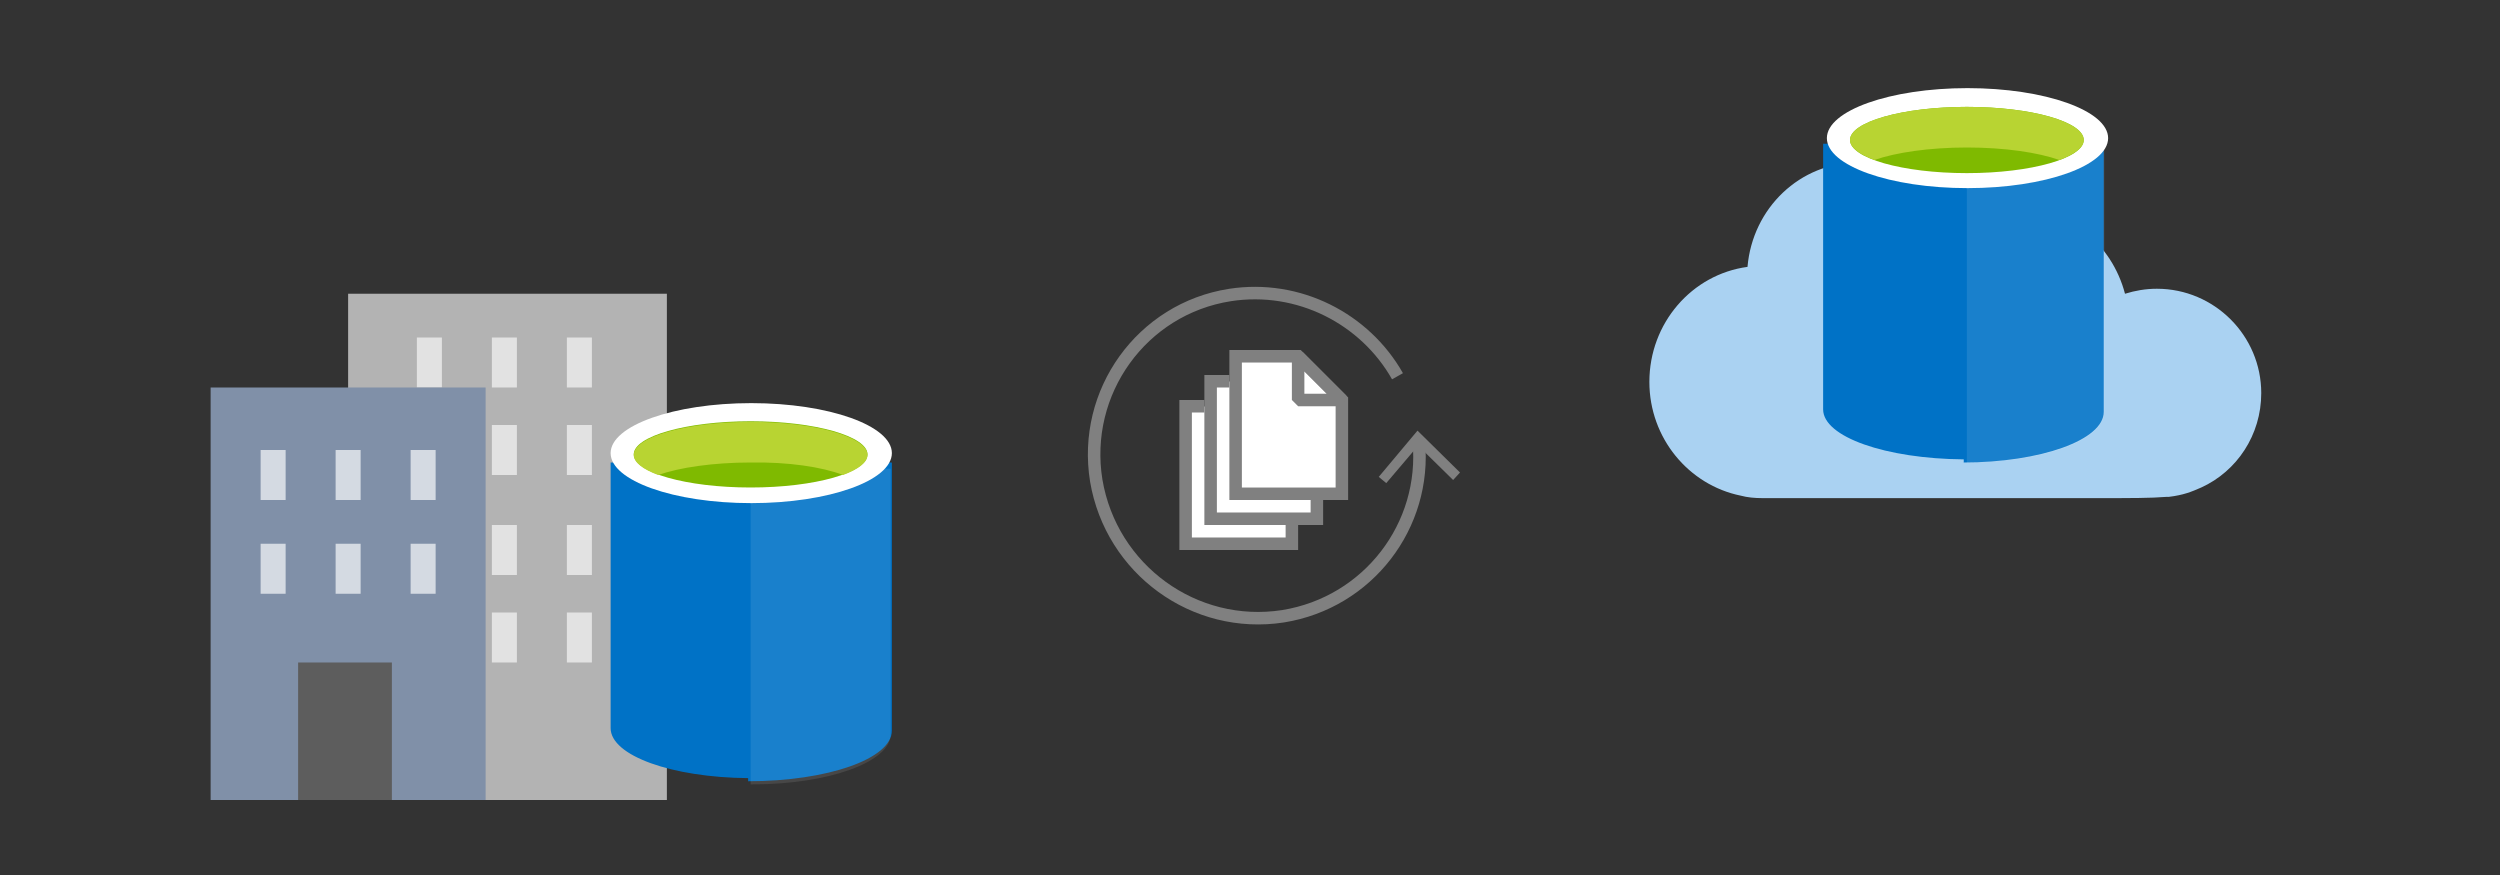 <?xml version="1.0" encoding="utf-8"?>
<!-- Generator: Adobe Illustrator 21.0.0, SVG Export Plug-In . SVG Version: 6.00 Build 0)  -->
<svg version="1.1" xmlns="http://www.w3.org/2000/svg" xmlns:xlink="http://www.w3.org/1999/xlink" x="0px" y="0px"
	 viewBox="0 0 400 140" style="enable-background:new 0 0 400 140;" xml:space="preserve">
<rect x="0" y="0" width="400" height="140" fill="#333333" stroke="none"/>
<style type="text/css">
	.st0{display:none;}
	.st1{display:inline;fill:#E1E5EA;}
	.st2{fill:#424242;}
	.st3{fill:#909090;}
	.st4{fill:none;stroke:#909090;stroke-miterlimit:10;stroke-dasharray:2,2;}
	.st5{fill:#CCCCCC;}
	.st6{opacity:0.15;fill:#FFFFFF;}
	.st7{fill:#5D5D5D;}
	.st8{fill:#171717;}
	.st9{fill:#7DB912;}
	.st10{fill:#2E2E2E;}
	.st11{fill:#5D5F5E;}
	.st12{fill:#FFFFFF;}
	.st13{fill:#AAD2F2;}
	.st14{fill:#2B456D;}
	.st15{fill:#B3B3B3;}
	.st16{opacity:0.25;fill:#FFFFFF;}
	.st17{clip-path:url(#SVGID_2_);}
	.st18{fill:none;stroke:#FFFFFF;stroke-miterlimit:10;stroke-dasharray:2,2;}
	.st19{clip-path:url(#SVGID_4_);}
	.st20{fill:#AFD3AF;}
	.st21{fill:none;}
	.st22{fill:#0072C6;}
	.st23{fill:#60A860;}
	.st24{fill:#316389;}
	.st25{opacity:0.1;fill:#FFFFFF;enable-background:new    ;}
	.st26{fill:#7FBA00;}
	.st27{fill:#B8D432;}
	.st28{fill:#638AA5;}
	.st29{fill:#175D87;}
	.st30{fill:#377093;}
	.st31{fill:#333333;}
	.st32{fill:#88BE88;}
	.st33{fill:none;stroke:#32145A;stroke-width:4;stroke-miterlimit:10;}
	.st34{fill:none;stroke:#FFFFFF;stroke-width:4;stroke-miterlimit:10;}
	.st35{fill:none;stroke:#FFFFFF;stroke-width:3;stroke-miterlimit:10;}
	.st36{fill:#E2E2E2;}
	.st37{fill:#8090A8;}
	.st38{fill:#D4DAE2;}
	.st39{fill:none;stroke:#808080;stroke-width:2;stroke-miterlimit:10;}
	.st40{fill:#808080;}
	.st41{fill:#FFFFFF;stroke:#808080;stroke-width:2;stroke-miterlimit:10;}
	.st42{fill:none;stroke:#808080;stroke-width:2;stroke-linejoin:bevel;stroke-miterlimit:10;}
	.st43{fill:#FFFFFF;stroke:#60A860;stroke-width:1.724;stroke-miterlimit:10;}
</style>
<g id="Layer_1" class="st0">
	<rect x="0.7" class="st1" width="400" height="140"/>
</g>
<g id="titles">
	<path class="st13" d="M279.6,42.7c0.8-9.4,8.4-16.7,17.7-16.7c6.9,0,12.8,4,15.8,9.9c2.7-1.7,6-2.7,9.4-2.7
		c8.4,0,15.4,5.8,17.5,13.8c1.6-0.5,3.3-0.8,5.1-0.8c9.2,0,16.7,7.5,16.7,16.7c0,6.7-3.9,12.5-9.6,15.1c-1.6,0.7-2.8,1.2-5.2,1.5
		c-0.1,0-0.3,0-0.4,0c-2.4,0.2-5.7,0.2-10.7,0.2h-53.9c-1.2,0-2.4-0.1-3.5-0.4c-8.3-1.7-14.6-9.2-14.6-18.2
		C263.9,51.7,270.7,43.9,279.6,42.7z"/>
	<g>
		<path class="st22" d="M314.2,23C314.2,23,314.2,23,314.2,23c-0.6,0-22.5,0-22.5,0v42.5c0,4.4,10,7.9,22.5,8V74H314
			c0,0,0.1,0,0.1,0v0c12.4,0,22.5-3.6,22.5-8.1V23H314.2z"/>
		<path class="st25" d="M314.7,74h0.3c12,0,21.7-3.6,21.7-8.1V23h-22V74z"/>
		<path class="st12" d="M337.3,22.1c0,4.4-10.1,8-22.5,8c-12.4,0-22.5-3.6-22.5-8s10.1-8,22.5-8C327.2,14.1,337.3,17.7,337.3,22.1"
			/>
		<path class="st26" d="M333.4,22.4c0,2.9-8.4,5.3-18.7,5.3c-10.3,0-18.7-2.4-18.7-5.3c0-2.9,8.4-5.3,18.7-5.3
			C325.1,17.1,333.4,19.5,333.4,22.4"/>
		<path class="st27" d="M329.5,25.6c2.4-0.9,3.9-2,3.9-3.2c0-2.9-8.4-5.3-18.7-5.3c-10.3,0-18.7,2.4-18.7,5.3c0,1.2,1.5,2.3,3.9,3.2
			c3.4-1.2,8.8-2,14.8-2C320.8,23.6,326.1,24.4,329.5,25.6"/>
	</g>
	<g>
		<polyline class="st15" points="106.7,128 54.7,128 55.7,61.9 55.7,47 106.7,47 106.7,128 		"/>
		<rect x="90.7" y="54" class="st36" width="4" height="8"/>
		<rect x="78.7" y="54" class="st36" width="4" height="8"/>
		<rect x="66.7" y="54" class="st36" width="4" height="8"/>
		<rect x="90.7" y="68" class="st36" width="4" height="8"/>
		<rect x="78.7" y="68" class="st36" width="4" height="8"/>
		<rect x="65.7" y="68" class="st36" width="4" height="8"/>
		<rect x="90.7" y="84" class="st36" width="4" height="8"/>
		<rect x="78.7" y="84" class="st36" width="4" height="8"/>
		<rect x="65.7" y="84" class="st36" width="4" height="8"/>
		<rect x="90.7" y="98" class="st36" width="4" height="8"/>
		<rect x="78.7" y="98" class="st36" width="4" height="8"/>
		<rect x="65.7" y="98" class="st36" width="4" height="8"/>
		<rect x="40.7" y="101" transform="matrix(-1 -4.503565e-11 4.503565e-11 -1 110.333 229)" class="st7" width="29" height="27"/>
		<polygon class="st37" points="77.7,128 77.7,62 33.7,62 33.7,128 47.7,128 47.7,106 62.7,106 62.7,128 		"/>
		<g>
			<rect x="65.7" y="72" class="st38" width="4" height="8"/>
			<rect x="53.7" y="72" class="st38" width="4" height="8"/>
			<rect x="41.7" y="72" class="st38" width="4" height="8"/>
		</g>
		<g>
			<rect x="65.7" y="87" class="st38" width="4" height="8"/>
			<rect x="53.7" y="87" class="st38" width="4" height="8"/>
			<rect x="41.7" y="87" class="st38" width="4" height="8"/>
		</g>
	</g>
	<g>
		<path class="st22" d="M119.7,74C119.7,74,119.7,74,119.7,74c-0.6,0-22,0-22,0v42.5c0,4.4,9.8,7.9,22,8v0.5h-0.1c0,0,0.1,0,0.1,0v0
			c12.7,0,23-3.6,23-8.1V74H119.7z"/>
		<path class="st25" d="M120.1,125.5h0.3c12.2,0,22.1-3.6,22.1-8V75h-22.4V125.5z"/>
		<path class="st12" d="M142.7,72.5c0,4.4-10.1,8-22.5,8s-22.5-3.6-22.5-8s10.1-8,22.5-8S142.7,68.1,142.7,72.5"/>
		<path class="st26" d="M138.8,72.7c0,2.9-8.4,5.3-18.7,5.3s-18.7-2.4-18.7-5.3c0-2.9,8.4-5.3,18.7-5.3S138.8,69.8,138.8,72.7"/>
		<path class="st27" d="M134.9,76c2.4-0.9,3.9-2,3.9-3.2c0-2.9-8.4-5.3-18.7-5.3c-10.3,0-18.7,2.4-18.7,5.3c0,1.2,1.5,2.3,3.9,3.2
			c3.4-1.2,8.8-2,14.8-2C126.1,73.9,131.5,74.7,134.9,76"/>
	</g>
	<g>
		<g>
			<path class="st39" d="M227,70.6c1.3,13.5-8.1,25.8-21.7,28c-14.2,2.2-27.5-7.5-29.9-21.7c-2.3-14.2,7.3-27.5,21.4-29.7
				c11-1.7,21.6,3.8,26.8,13"/>
			<g>
				<polygon class="st40" points="220.6,76.3 221.8,77.3 226.9,71.3 232.5,76.8 233.6,75.6 226.8,68.9 				"/>
			</g>
		</g>
	</g>
	<g>
		<polyline class="st41" points="192.7,65 189.7,65 189.7,87 206.7,87 206.7,82 		"/>
		<polyline class="st41" points="196.7,61 193.7,61 193.7,83 210.7,83 210.7,78 		"/>
		<g>
			<polygon class="st41" points="214.7,79 197.7,79 197.7,57 207.7,57 211.7,61 214.7,64 			"/>
			<polygon class="st42" points="207.7,57 211.7,61 214.7,64 207.7,64 			"/>
		</g>
	</g>
</g>
</svg>

